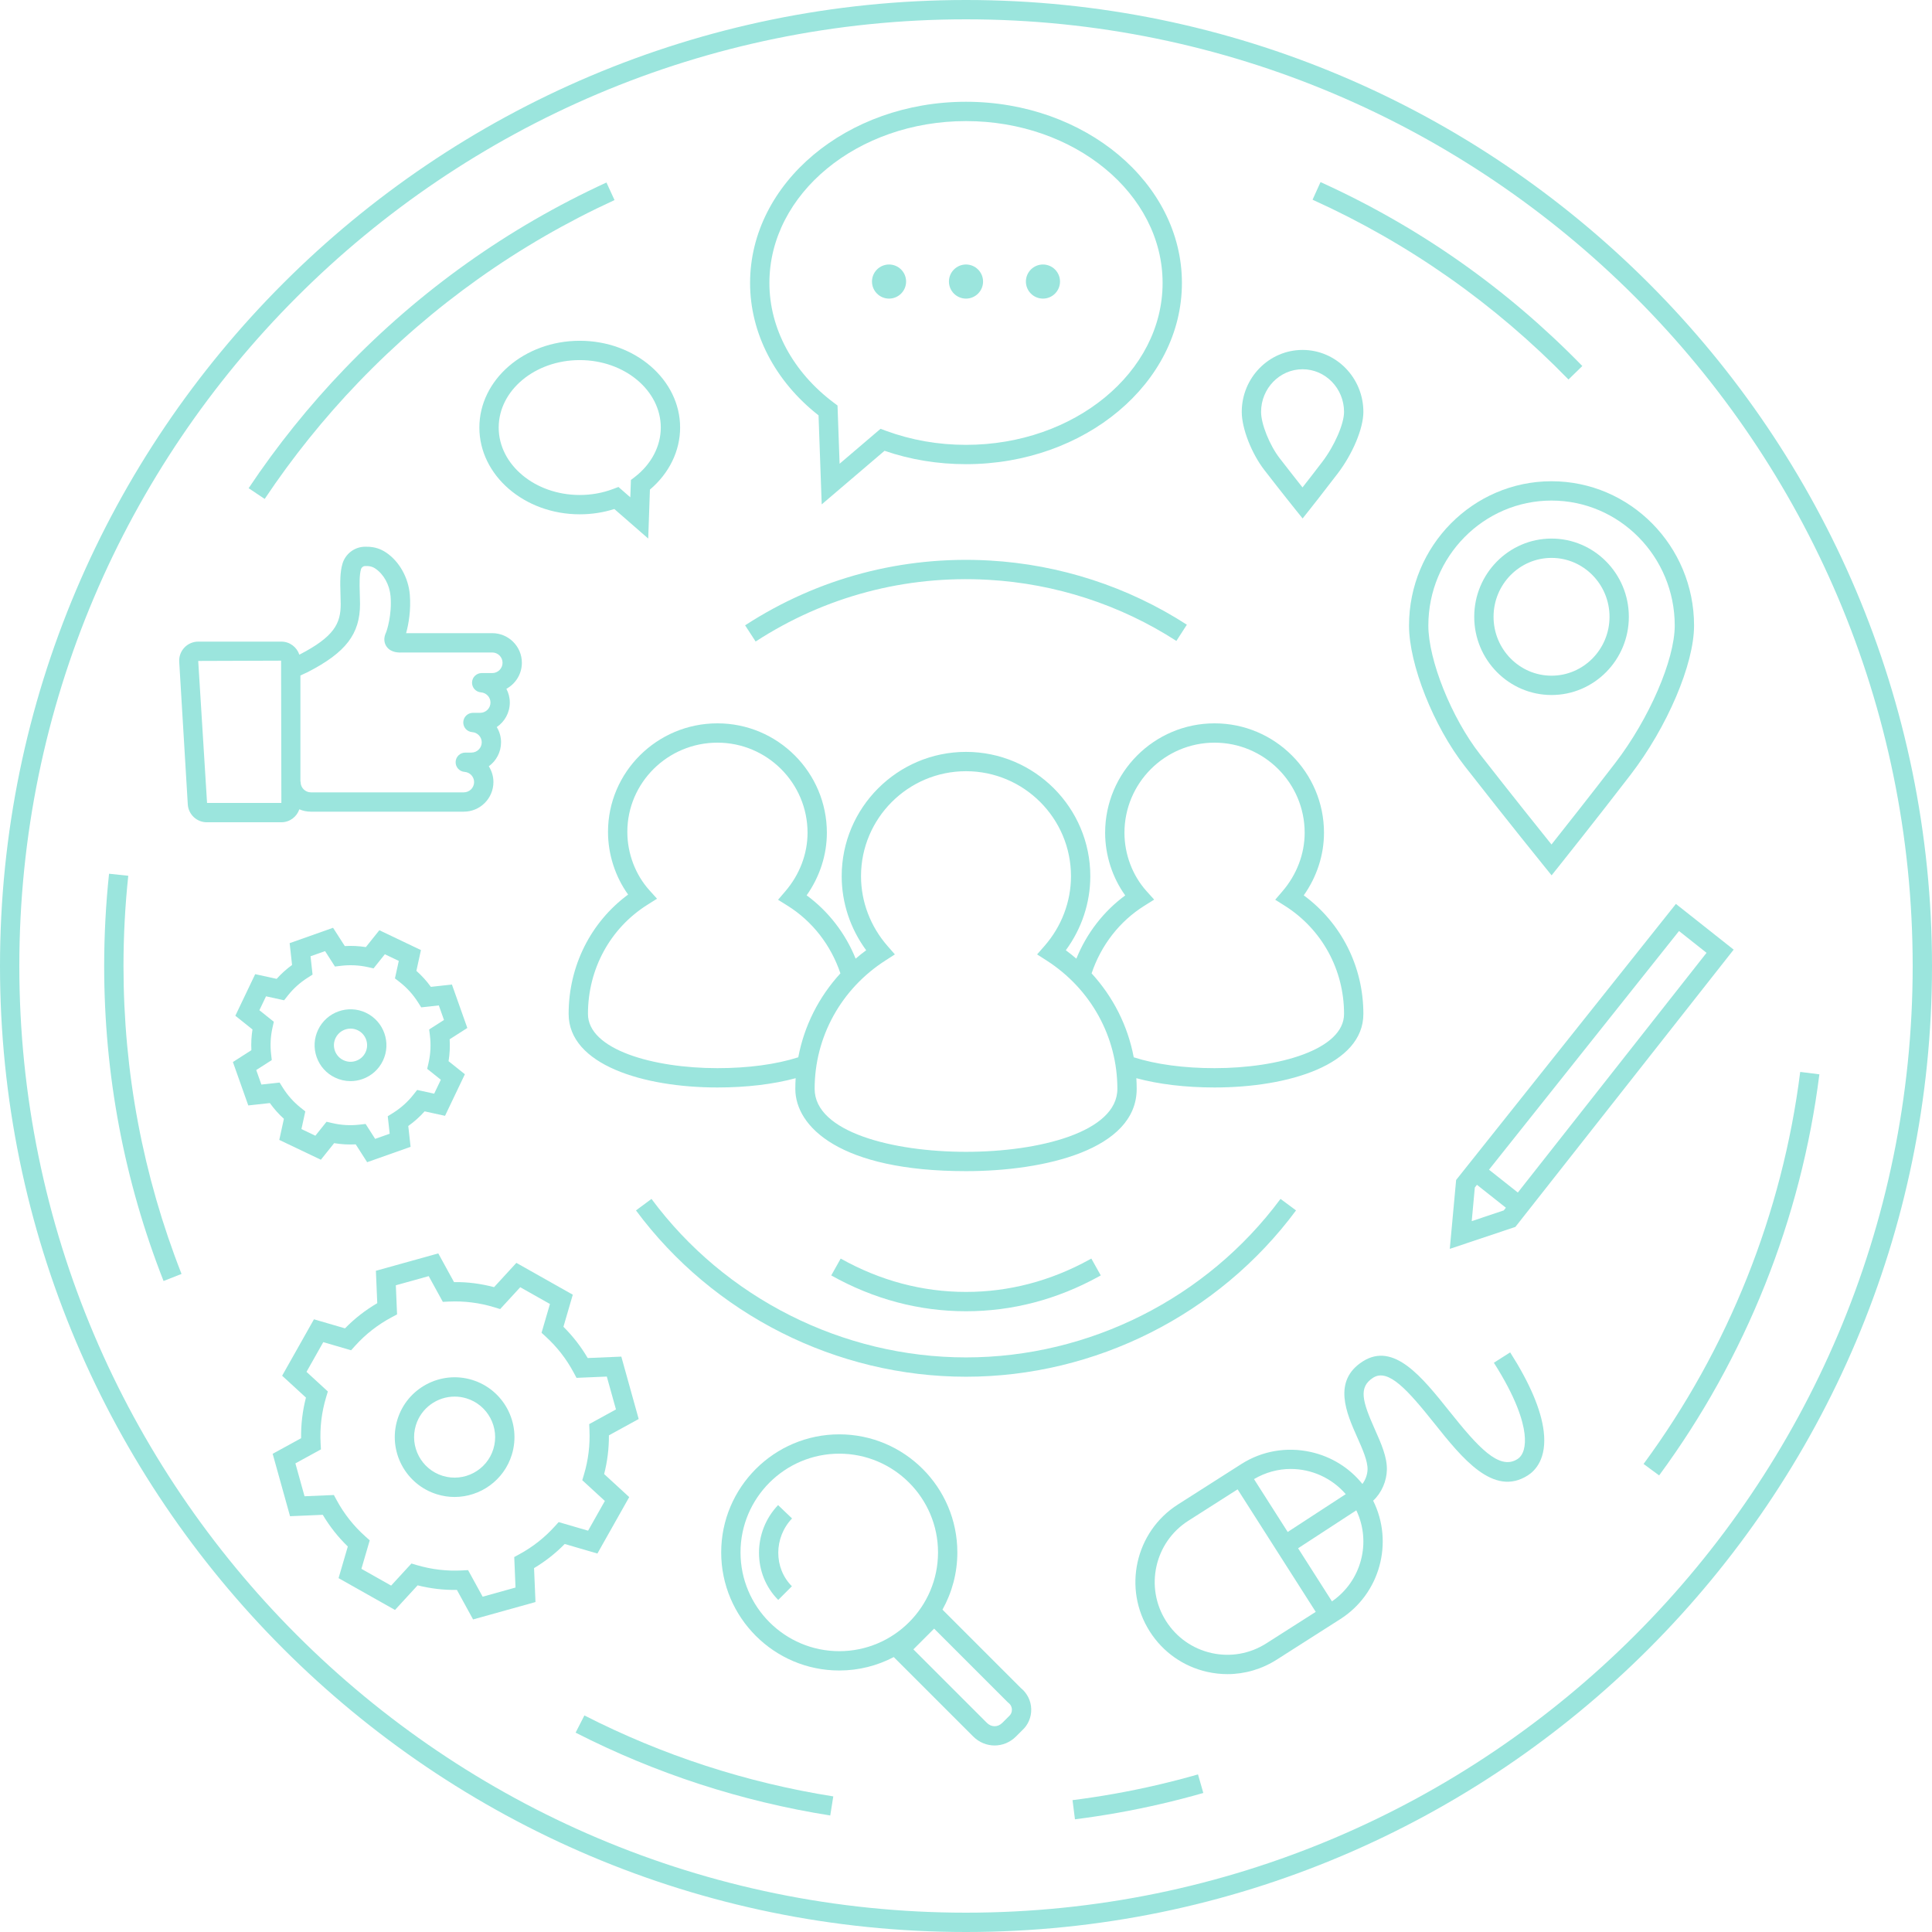 <svg xmlns="http://www.w3.org/2000/svg" xmlns:xlink="http://www.w3.org/1999/xlink" width="200" height="200" version="1.1" viewBox="0 0 200 200"><title>icon-circle-community</title><desc>Created with Sketch.</desc><g id="Page-1" fill="none" fill-rule="evenodd" stroke="none" stroke-width="1"><g id="icon-circle-community" fill="#9BE5DD"><path id="Fill-1" d="M134.841,38.225 C137.209,38.225 139.136,40.206 139.136,42.641 C139.136,43.882 138.148,46.15 136.886,47.806 C136.136,48.79 135.378,49.765 134.836,50.457 C134.271,49.745 133.44,48.691 132.478,47.446 C131.43,46.096 130.546,43.895 130.546,42.641 C130.546,40.206 132.472,38.225 134.841,38.225 M134.062,52.695 L134.847,53.671 L135.625,52.689 C135.625,52.689 137.064,50.872 138.477,49.018 C140.043,46.963 141.136,44.341 141.136,42.641 C141.136,39.103 138.312,36.225 134.841,36.225 C131.37,36.225 128.546,39.103 128.546,42.641 C128.546,44.35 129.556,46.943 130.896,48.671 C132.713,51.019 134.062,52.695 134.062,52.695"/><path id="Fill-3" d="M29.276,112.597 L28.943,112.066 L27.058,112.273 L26.525,110.769 L28.133,109.739 L28.063,109.119 C27.958,108.201 28.007,107.28 28.208,106.384 L28.345,105.774 L26.851,104.579 L27.539,103.138 L29.41,103.548 L29.798,103.058 C30.367,102.339 31.051,101.722 31.831,101.225 L32.356,100.89 L32.146,98.992 L33.651,98.459 L34.674,100.055 L35.297,99.98 C36.224,99.868 37.155,99.912 38.064,100.112 L38.671,100.246 L39.84,98.785 L41.282,99.473 L40.885,101.283 L41.382,101.67 C42.123,102.247 42.758,102.949 43.27,103.755 L43.604,104.282 L45.427,104.08 L45.961,105.586 L44.427,106.568 L44.505,107.193 C44.623,108.147 44.575,109.103 44.362,110.035 L44.223,110.646 L45.634,111.775 L44.946,113.217 L43.183,112.83 L42.795,113.322 C42.204,114.073 41.49,114.711 40.675,115.219 L40.14,115.552 L40.34,117.363 L38.836,117.895 L37.847,116.351 L37.227,116.422 C36.278,116.532 35.331,116.479 34.417,116.266 L33.803,116.123 L32.646,117.569 L31.204,116.881 L31.605,115.052 L31.119,114.664 C30.392,114.084 29.773,113.389 29.276,112.597 L29.276,112.597 Z M28.911,118.003 L33.216,120.056 L34.591,118.339 C35.326,118.462 36.073,118.502 36.824,118.463 L38.007,120.31 L42.503,118.719 L42.264,116.562 C42.885,116.121 43.451,115.614 43.957,115.047 L46.068,115.51 L48.124,111.205 L46.435,109.854 C46.557,109.105 46.595,108.345 46.548,107.585 L48.377,106.414 L46.783,101.918 L44.603,102.159 C44.163,101.551 43.661,100.996 43.104,100.502 L43.576,98.352 L39.27,96.297 L37.873,98.042 C37.151,97.93 36.422,97.894 35.693,97.937 L34.479,96.044 L29.984,97.635 L30.234,99.894 C29.651,100.318 29.117,100.799 28.639,101.331 L26.417,100.845 L24.362,105.149 L26.137,106.569 C26.024,107.278 25.985,107.996 26.023,108.715 L24.11,109.941 L25.702,114.434 L27.936,114.188 C28.362,114.784 28.848,115.328 29.389,115.818 L28.911,118.003 Z"/><path id="Fill-5" d="M34.737,107.459 C35.031,106.842 35.649,106.481 36.29,106.481 C36.538,106.481 36.789,106.535 37.027,106.648 C37.881,107.058 38.244,108.084 37.836,108.939 C37.639,109.352 37.293,109.664 36.86,109.817 C36.428,109.971 35.962,109.945 35.547,109.747 C35.133,109.55 34.82,109.203 34.667,108.771 C34.514,108.339 34.539,107.874 34.737,107.459 M34.685,111.552 C35.193,111.795 35.737,111.917 36.284,111.917 C36.702,111.917 37.122,111.846 37.528,111.702 C38.464,111.371 39.215,110.695 39.641,109.8 C40.524,107.952 39.737,105.728 37.888,104.843 L37.887,104.842 C36.037,103.961 33.815,104.749 32.933,106.597 C32.504,107.493 32.45,108.502 32.782,109.438 C33.113,110.375 33.79,111.126 34.685,111.552"/><path id="Fill-7" d="M57.412,158.03 C56.367,159.182 55.145,160.143 53.781,160.885 L53.234,161.184 L53.367,164.342 L49.964,165.29 L48.455,162.538 L47.828,162.571 C46.259,162.655 44.695,162.472 43.188,162.03 L42.591,161.855 L40.49,164.141 L37.413,162.405 L38.274,159.456 L37.804,159.035 C36.614,157.972 35.623,156.719 34.86,155.312 L34.563,154.763 L31.526,154.892 L30.579,151.488 L33.224,150.039 L33.189,149.41 C33.101,147.793 33.292,146.191 33.758,144.646 L33.939,144.046 L31.729,142.014 L33.464,138.938 L36.346,139.779 L36.766,139.313 C37.846,138.116 39.118,137.123 40.548,136.362 L41.104,136.066 L40.977,133.052 L44.38,132.104 L45.841,134.767 L46.464,134.738 C48.063,134.663 49.647,134.863 51.173,135.331 L51.776,135.516 L53.854,133.253 L56.931,134.989 L56.061,137.968 L56.52,138.389 C57.678,139.449 58.641,140.692 59.384,142.081 L59.681,142.635 L62.817,142.502 L63.765,145.904 L60.993,147.425 L61.021,148.047 C61.09,149.6 60.9,151.143 60.456,152.632 L60.277,153.231 L62.615,155.379 L60.88,158.456 L57.832,157.567 L57.412,158.03 Z M61.843,160.821 L65.137,154.979 L62.541,152.595 C62.876,151.284 63.042,149.94 63.035,148.586 L66.117,146.895 L64.318,140.437 L60.838,140.584 C60.142,139.398 59.3,138.314 58.326,137.348 L59.295,134.027 L53.454,130.732 L51.147,133.245 C49.792,132.888 48.398,132.7 47.001,132.724 L45.371,129.751 L38.912,131.551 L39.054,134.905 C37.825,135.624 36.705,136.497 35.715,137.511 L32.501,136.573 L29.207,142.414 L31.672,144.679 C31.317,146.052 31.149,147.462 31.17,148.884 L28.226,150.497 L30.025,156.957 L33.413,156.813 C34.13,158.019 34.999,159.118 36.005,160.093 L35.048,163.368 L40.89,166.662 L43.231,164.114 C44.562,164.448 45.928,164.611 47.299,164.589 L48.973,167.643 L55.433,165.843 L55.285,162.33 C56.446,161.637 57.51,160.8 58.46,159.833 L61.843,160.821 Z"/><path id="Fill-9" d="M51.074,149.997 C50.397,152.209 48.048,153.457 45.835,152.782 C43.623,152.105 42.374,149.755 43.05,147.543 C43.602,145.739 45.268,144.575 47.065,144.575 C47.47,144.575 47.883,144.634 48.289,144.758 C50.501,145.435 51.75,147.785 51.074,149.997 M48.874,142.846 L48.874,142.846 C45.607,141.848 42.136,143.692 41.138,146.958 C40.139,150.225 41.984,153.695 45.25,154.694 C45.852,154.878 46.46,154.966 47.058,154.966 C49.711,154.966 52.171,153.247 52.986,150.582 C53.986,147.316 52.141,143.845 48.874,142.846"/><path id="Fill-11" d="M100,198 C45.962,198 2,154.038 2,100 C2,45.962 45.962,2 100,2 C154.038,2 198,45.962 198,100 C198,154.038 154.038,198 100,198 M100,0 C44.86,0 0,44.86 0,100 C0,155.14 44.86,200 100,200 C155.14,200 200,155.14 200,100 C200,44.86 155.14,0 100,0"/><path id="Fill-13" d="M152.353,126.412 L152.673,122.929 L152.894,122.652 L155.889,125.023 L155.671,125.301 L152.353,126.412 Z M173.811,96.379 L176.661,98.636 L157.126,123.451 L154.141,121.087 L173.811,96.379 Z M173.489,93.574 L150.738,122.15 L150.082,129.282 L156.873,127.008 L179.468,98.306 L173.489,93.574 Z"/><path id="Fill-15" d="M80.546,155.808 C77.907,158.572 77.915,162.975 80.562,165.623 L81.976,164.209 C80.091,162.323 80.098,159.174 81.992,157.189 L80.546,155.808 Z"/><path id="Fill-17" d="M104.46,177.652 L103.764,178.345 C103.291,178.818 102.63,178.818 102.157,178.345 L94.554,170.742 L96.701,168.595 L104.304,176.198 L104.397,176.28 C104.696,176.513 104.749,176.812 104.753,176.969 C104.76,177.234 104.654,177.483 104.46,177.652 L104.46,177.652 Z M76.658,160.706 C76.658,155.069 81.244,150.483 86.881,150.483 C92.518,150.483 97.104,155.069 97.104,160.706 C97.104,166.343 92.518,170.929 86.881,170.929 C81.244,170.929 76.658,166.343 76.658,160.706 L76.658,160.706 Z M97.564,166.63 C98.542,164.874 99.104,162.855 99.104,160.706 C99.104,153.966 93.621,148.483 86.881,148.483 C80.141,148.483 74.658,153.966 74.658,160.706 C74.658,167.446 80.141,172.929 86.881,172.929 C88.916,172.929 90.833,172.423 92.522,171.539 L100.743,179.759 C101.364,180.381 102.163,180.692 102.96,180.692 C103.758,180.692 104.557,180.381 105.178,179.759 L105.805,179.132 C106.432,178.569 106.776,177.762 106.752,176.911 C106.728,176.068 106.337,175.281 105.678,174.744 L97.564,166.63 Z"/><path id="Fill-19" d="M137.884,165.773 L134.379,160.276 L140.405,156.348 C141.982,159.646 140.945,163.665 137.884,165.773 L137.884,165.773 Z M131.099,170.115 C129.391,171.205 127.37,171.561 125.409,171.12 C123.458,170.681 121.791,169.508 120.713,167.818 C118.483,164.321 119.514,159.662 123.011,157.432 L128.117,154.176 L136.205,166.86 L131.099,170.115 Z M139.31,154.673 L133.303,158.589 L129.814,153.117 C131.004,152.416 132.311,152.066 133.61,152.066 C135.752,152.066 137.853,152.983 139.31,154.673 L139.31,154.673 Z M156.332,139.997 L154.645,141.072 C156.977,144.729 157.657,147.075 157.817,148.399 C157.975,149.704 157.715,150.644 157.084,151.046 C155.187,152.258 152.97,149.759 150.045,146.097 C147.213,142.552 144.285,138.887 141.072,140.934 C137.903,142.955 139.401,146.32 140.496,148.777 C141.036,149.989 141.594,151.242 141.568,152.122 C141.558,152.629 141.356,153.196 141.036,153.619 C139.69,151.946 137.822,150.782 135.675,150.306 C133.183,149.756 130.633,150.199 128.502,151.558 L121.936,155.745 C117.509,158.568 116.204,164.466 119.027,168.893 C120.39,171.031 122.5,172.515 124.969,173.071 C125.665,173.228 126.368,173.305 127.065,173.305 C128.857,173.305 130.619,172.794 132.174,171.802 L138.741,167.614 C142.879,164.976 144.288,159.65 142.148,155.351 C143.029,154.539 143.545,153.304 143.568,152.17 C143.606,150.844 142.982,149.444 142.323,147.963 C141.037,145.076 140.6,143.607 142.147,142.621 C143.724,141.617 145.767,143.945 148.482,147.345 C151.349,150.935 154.598,155.005 158.159,152.732 C158.921,152.247 160.147,151.007 159.803,148.159 C159.534,145.933 158.366,143.187 156.332,139.997 L156.332,139.997 Z"/><path id="Fill-21" d="M74.269,76.88 C79.413,76.88 83.597,81.065 83.597,86.208 C83.597,88.384 82.782,90.534 81.301,92.261 L80.545,93.144 L81.53,93.76 C84.091,95.36 86.02,97.843 86.999,100.763 C84.76,103.203 83.247,106.202 82.637,109.451 C80.34,110.186 77.447,110.575 74.269,110.575 C67.608,110.575 60.865,108.647 60.865,104.961 C60.865,100.316 63.163,96.093 67.011,93.668 L68.015,93.034 L67.221,92.152 C65.772,90.543 64.941,88.343 64.941,86.117 C64.941,81.024 69.126,76.88 74.269,76.88 M91.662,99.427 L92.638,98.8 L91.874,97.926 C90.106,95.905 89.132,93.34 89.132,90.703 C89.132,84.711 94.007,79.835 100,79.835 C105.993,79.835 110.868,84.711 110.868,90.703 C110.868,93.34 109.894,95.905 108.126,97.926 L107.361,98.8 L108.338,99.427 C112.929,102.372 115.67,107.34 115.67,112.718 C115.67,117.197 107.547,119.237 100,119.237 C92.453,119.237 84.331,117.197 84.331,112.718 C84.331,107.34 87.071,102.372 91.662,99.427 M118.47,93.76 L119.479,93.128 L118.683,92.243 C117.234,90.633 116.403,88.433 116.403,86.208 C116.403,81.065 120.587,76.88 125.731,76.88 C130.874,76.88 135.059,81.065 135.059,86.208 C135.059,88.384 134.243,90.534 132.763,92.261 L132.009,93.14 L132.989,93.757 C136.838,96.184 139.136,100.373 139.136,104.961 C139.136,108.647 132.392,110.575 125.731,110.575 C122.552,110.575 119.661,110.186 117.364,109.451 C116.754,106.202 115.24,103.203 113.002,100.763 C113.981,97.842 115.909,95.36 118.47,93.76 M62.941,86.117 C62.941,88.444 63.69,90.751 65.022,92.605 C61.147,95.466 58.865,100.005 58.865,104.961 C58.865,110.221 66.602,112.575 74.269,112.575 C77.264,112.575 80.039,112.244 82.366,111.615 C82.343,111.981 82.331,112.348 82.331,112.718 C82.331,116.648 86.958,121.237 100,121.237 C108.151,121.237 117.67,119.006 117.67,112.718 C117.67,112.348 117.657,111.981 117.634,111.615 C119.961,112.244 122.736,112.575 125.731,112.575 C133.399,112.575 141.136,110.221 141.136,104.961 C141.136,100.053 138.848,95.542 134.964,92.686 C136.322,90.765 137.059,88.502 137.059,86.208 C137.059,79.962 131.977,74.88 125.731,74.88 C119.484,74.88 114.403,79.962 114.403,86.208 C114.403,88.533 115.151,90.84 116.482,92.693 C114.238,94.346 112.485,96.615 111.424,99.24 C111.072,98.939 110.711,98.646 110.333,98.369 C111.975,96.138 112.868,93.455 112.868,90.703 C112.868,83.608 107.096,77.835 100,77.835 C92.904,77.835 87.132,83.608 87.132,90.703 C87.132,93.455 88.025,96.138 89.667,98.37 C89.289,98.646 88.928,98.939 88.576,99.24 C87.513,96.611 85.756,94.338 83.504,92.684 C84.86,90.763 85.597,88.501 85.597,86.208 C85.597,79.962 80.516,74.88 74.269,74.88 C68.023,74.88 62.941,79.921 62.941,86.117"/><path id="Fill-23" d="M102.317,60.022 C109.251,60.416 115.98,62.603 121.778,66.349 L122.863,64.669 C116.775,60.735 109.709,58.438 102.43,58.025 C93.427,57.515 84.677,59.833 77.133,64.733 L78.223,66.41 C85.406,61.744 93.737,59.531 102.317,60.022"/><path id="Fill-25" d="M173.368,64.757 C173.368,68.304 170.716,74.426 167.2,78.998 C164.577,82.408 161.893,85.804 160.61,87.421 C159.323,85.822 156.564,82.377 153.211,78.087 C150.261,74.313 147.862,68.333 147.862,64.757 C147.862,57.622 153.583,51.818 160.615,51.818 C167.647,51.818 173.368,57.622 173.368,64.757 M145.862,64.757 C145.862,68.78 148.397,75.176 151.635,79.319 C156.291,85.275 159.804,89.607 159.839,89.65 L160.621,90.615 L161.396,89.644 C161.433,89.598 165.168,84.922 168.785,80.217 C172.599,75.258 175.368,68.757 175.368,64.757 C175.368,56.519 168.75,49.818 160.615,49.818 C152.48,49.818 145.862,56.519 145.862,64.757"/><path id="Fill-27" d="M166.617,63.85 C166.617,67.212 163.924,69.947 160.615,69.947 C157.304,69.947 154.612,67.212 154.612,63.85 C154.612,60.488 157.304,57.753 160.615,57.753 C163.924,57.753 166.617,60.488 166.617,63.85 M152.612,63.85 C152.612,68.315 156.202,71.947 160.615,71.947 C165.027,71.947 168.617,68.315 168.617,63.85 C168.617,59.386 165.027,55.753 160.615,55.753 C156.202,55.753 152.612,59.386 152.612,63.85"/><path id="Fill-29" d="M59.587,179.363 C67.881,183.595 76.75,186.481 85.947,187.939 L86.261,185.964 C77.272,184.538 68.603,181.718 60.496,177.582 L59.587,179.363 Z"/><path id="Fill-31" d="M115.37,185.689 C113.935,185.945 112.474,186.167 111.028,186.35 L111.279,188.334 C112.758,188.147 114.253,187.919 115.721,187.658 C118.689,187.129 121.665,186.44 124.567,185.609 L124.016,183.687 C121.181,184.499 118.271,185.172 115.37,185.689"/><path id="Fill-33" d="M186.357,110.964 C184.517,125.604 178.91,139.638 170.142,151.548 L171.753,152.734 C180.723,140.549 186.459,126.191 188.341,111.213 L186.357,110.964 Z"/><path id="Fill-35" d="M163.801,37.89 C155.985,29.862 146.867,23.456 136.701,18.851 L135.876,20.673 C145.814,25.175 154.727,31.436 162.368,39.286 L163.801,37.89 Z"/><path id="Fill-37" d="M113.75,132.143 L113.951,132.031 L112.975,130.286 L112.785,130.392 C108.745,132.613 104.443,133.74 100,133.74 C95.486,133.74 91.122,132.579 87.028,130.287 L86.051,132.032 C90.447,134.493 95.141,135.74 100,135.74 C104.784,135.74 109.41,134.53 113.75,132.143"/><path id="Fill-39" d="M67.442,124.111 L65.836,125.302 C73.826,136.082 86.598,142.518 100,142.518 C113.402,142.518 126.174,136.082 134.165,125.301 L132.558,124.11 C124.942,134.384 112.771,140.518 100,140.518 C87.229,140.518 75.058,134.385 67.442,124.111"/><path id="Fill-41" d="M37.113,39.568 C44.74,31.633 53.656,25.289 63.615,20.712 L62.78,18.894 C52.593,23.577 43.472,30.067 35.672,38.182 C32.009,41.992 28.667,46.15 25.738,50.539 L27.401,51.65 C30.265,47.358 33.533,43.293 37.113,39.568"/><path id="Fill-43" d="M13.278,90.66 L11.289,90.448 C10.954,93.6 10.784,96.813 10.784,100 C10.784,111.255 12.852,122.226 16.931,132.608 L18.792,131.877 C14.805,121.728 12.784,111.004 12.784,100 C12.784,96.884 12.95,93.741 13.278,90.66"/><path id="Fill-45" d="M107.967,30.912 C108.94,30.912 109.732,30.12 109.732,29.146 C109.732,28.173 108.94,27.381 107.967,27.381 C106.993,27.381 106.201,28.173 106.201,29.146 C106.201,30.12 106.993,30.912 107.967,30.912"/><path id="Fill-47" d="M100,30.912 C100.974,30.912 101.766,30.12 101.766,29.146 C101.766,28.173 100.974,27.381 100,27.381 C99.026,27.381 98.234,28.173 98.234,29.146 C98.234,30.12 99.026,30.912 100,30.912"/><path id="Fill-49" d="M92.034,30.912 C93.007,30.912 93.799,30.12 93.799,29.146 C93.799,28.173 93.007,27.381 92.034,27.381 C91.06,27.381 90.268,28.173 90.268,29.146 C90.268,30.12 91.06,30.912 92.034,30.912"/><path id="Fill-51" d="M100,12.535 C111.222,12.535 120.352,20.053 120.352,29.293 C120.352,38.534 111.222,46.051 100,46.051 C97.12,46.051 94.328,45.56 91.703,44.593 L91.153,44.39 L86.915,48.006 L86.7,41.978 L86.317,41.691 C82.079,38.516 79.648,33.998 79.648,29.293 C79.648,20.053 88.778,12.535 100,12.535 M84.735,42.998 L85.063,52.214 L91.566,46.667 C94.251,47.586 97.085,48.051 100,48.051 C112.325,48.051 122.352,39.637 122.352,29.293 C122.352,18.95 112.325,10.535 100,10.535 C87.675,10.535 77.648,18.95 77.648,29.293 C77.648,34.488 80.225,39.458 84.735,42.998"/><path id="Fill-53" d="M68.405,44.259 C68.405,46.203 67.415,48.076 65.688,49.398 L65.313,49.685 L65.25,51.482 L64.022,50.411 L63.463,50.622 C62.373,51.033 61.213,51.241 60.015,51.241 C55.388,51.241 51.624,48.109 51.624,44.259 C51.624,40.409 55.388,37.277 60.015,37.277 C64.641,37.277 68.405,40.409 68.405,44.259 M49.624,44.259 C49.624,49.212 54.285,53.241 60.015,53.241 C61.247,53.241 62.449,53.057 63.595,52.693 L67.104,55.751 L67.279,50.683 C69.272,48.999 70.405,46.682 70.405,44.259 C70.405,39.306 65.744,35.277 60.015,35.277 C54.285,35.277 49.624,39.306 49.624,44.259"/><path id="Fill-55" d="M20.519,68.42 L29.098,68.391 L29.1,69.294 L29.1,69.314 L29.123,80.936 C29.123,80.944 29.119,80.95 29.119,80.958 C29.119,80.974 29.123,80.988 29.123,81.003 L29.127,83.121 L21.434,83.121 L20.519,68.42 Z M37.27,62.514 L37.248,61.559 C37.204,60.261 37.211,59.498 37.369,58.929 C37.424,58.733 37.604,58.596 37.807,58.596 C37.842,58.596 38.046,58.597 38.082,58.598 C38.362,58.623 38.591,58.676 38.868,58.867 C39.731,59.457 40.33,60.549 40.431,61.716 C40.594,63.661 40.035,65.333 39.947,65.514 C39.931,65.545 39.916,65.577 39.903,65.609 C39.646,66.261 39.868,66.724 40.023,66.941 C40.49,67.598 41.336,67.563 41.737,67.545 L50.958,67.545 C51.546,67.545 52.024,68.023 52.024,68.61 C52.024,69.198 51.546,69.676 50.958,69.676 L49.864,69.676 C49.327,69.676 48.885,70.101 48.865,70.638 C48.845,71.175 49.253,71.632 49.789,71.673 C50.342,71.715 50.775,72.177 50.775,72.726 C50.775,73.314 50.297,73.792 49.709,73.792 L48.958,73.792 C48.42,73.792 47.979,74.217 47.958,74.754 C47.938,75.292 48.347,75.749 48.883,75.789 C49.436,75.831 49.869,76.294 49.869,76.842 C49.869,77.43 49.391,77.908 48.803,77.908 L48.167,77.908 C47.629,77.908 47.188,78.333 47.167,78.87 C47.147,79.408 47.556,79.865 48.092,79.905 C48.645,79.946 49.079,80.409 49.079,80.958 C49.079,81.546 48.601,82.024 48.013,82.024 L32.185,82.024 C31.597,82.024 31.119,81.546 31.119,80.958 C31.119,80.922 31.102,80.892 31.098,80.857 L31.098,69.926 C31.504,69.74 31.836,69.585 31.861,69.573 C35.804,67.54 37.27,65.633 37.27,62.514 L37.27,62.514 Z M30.986,83.779 C31.354,83.937 31.759,84.024 32.185,84.024 L48.013,84.024 C49.703,84.024 51.079,82.649 51.079,80.958 C51.079,80.361 50.903,79.8 50.6,79.325 C51.368,78.768 51.869,77.862 51.869,76.842 C51.869,76.269 51.707,75.729 51.425,75.266 C52.239,74.714 52.775,73.782 52.775,72.726 C52.775,72.216 52.647,71.732 52.42,71.305 C53.375,70.785 54.024,69.772 54.024,68.61 C54.024,66.92 52.649,65.545 50.958,65.545 L42.04,65.545 C42.298,64.616 42.557,63.142 42.423,61.546 C42.272,59.795 41.342,58.135 39.999,57.218 C39.324,56.753 38.716,56.647 38.26,56.606 C38.206,56.601 37.861,56.596 37.807,56.596 C36.709,56.596 35.737,57.335 35.442,58.393 C35.213,59.216 35.197,60.092 35.249,61.616 L35.27,62.537 C35.27,64.544 34.602,65.908 30.989,67.774 C30.728,66.99 29.997,66.42 29.127,66.42 L20.519,66.42 C19.977,66.42 19.453,66.647 19.082,67.043 C18.71,67.439 18.518,67.976 18.553,68.513 L19.44,83.277 C19.506,84.311 20.37,85.121 21.407,85.121 L29.127,85.121 C29.993,85.121 30.722,84.557 30.986,83.779 L30.986,83.779 Z"/></g></g></svg>